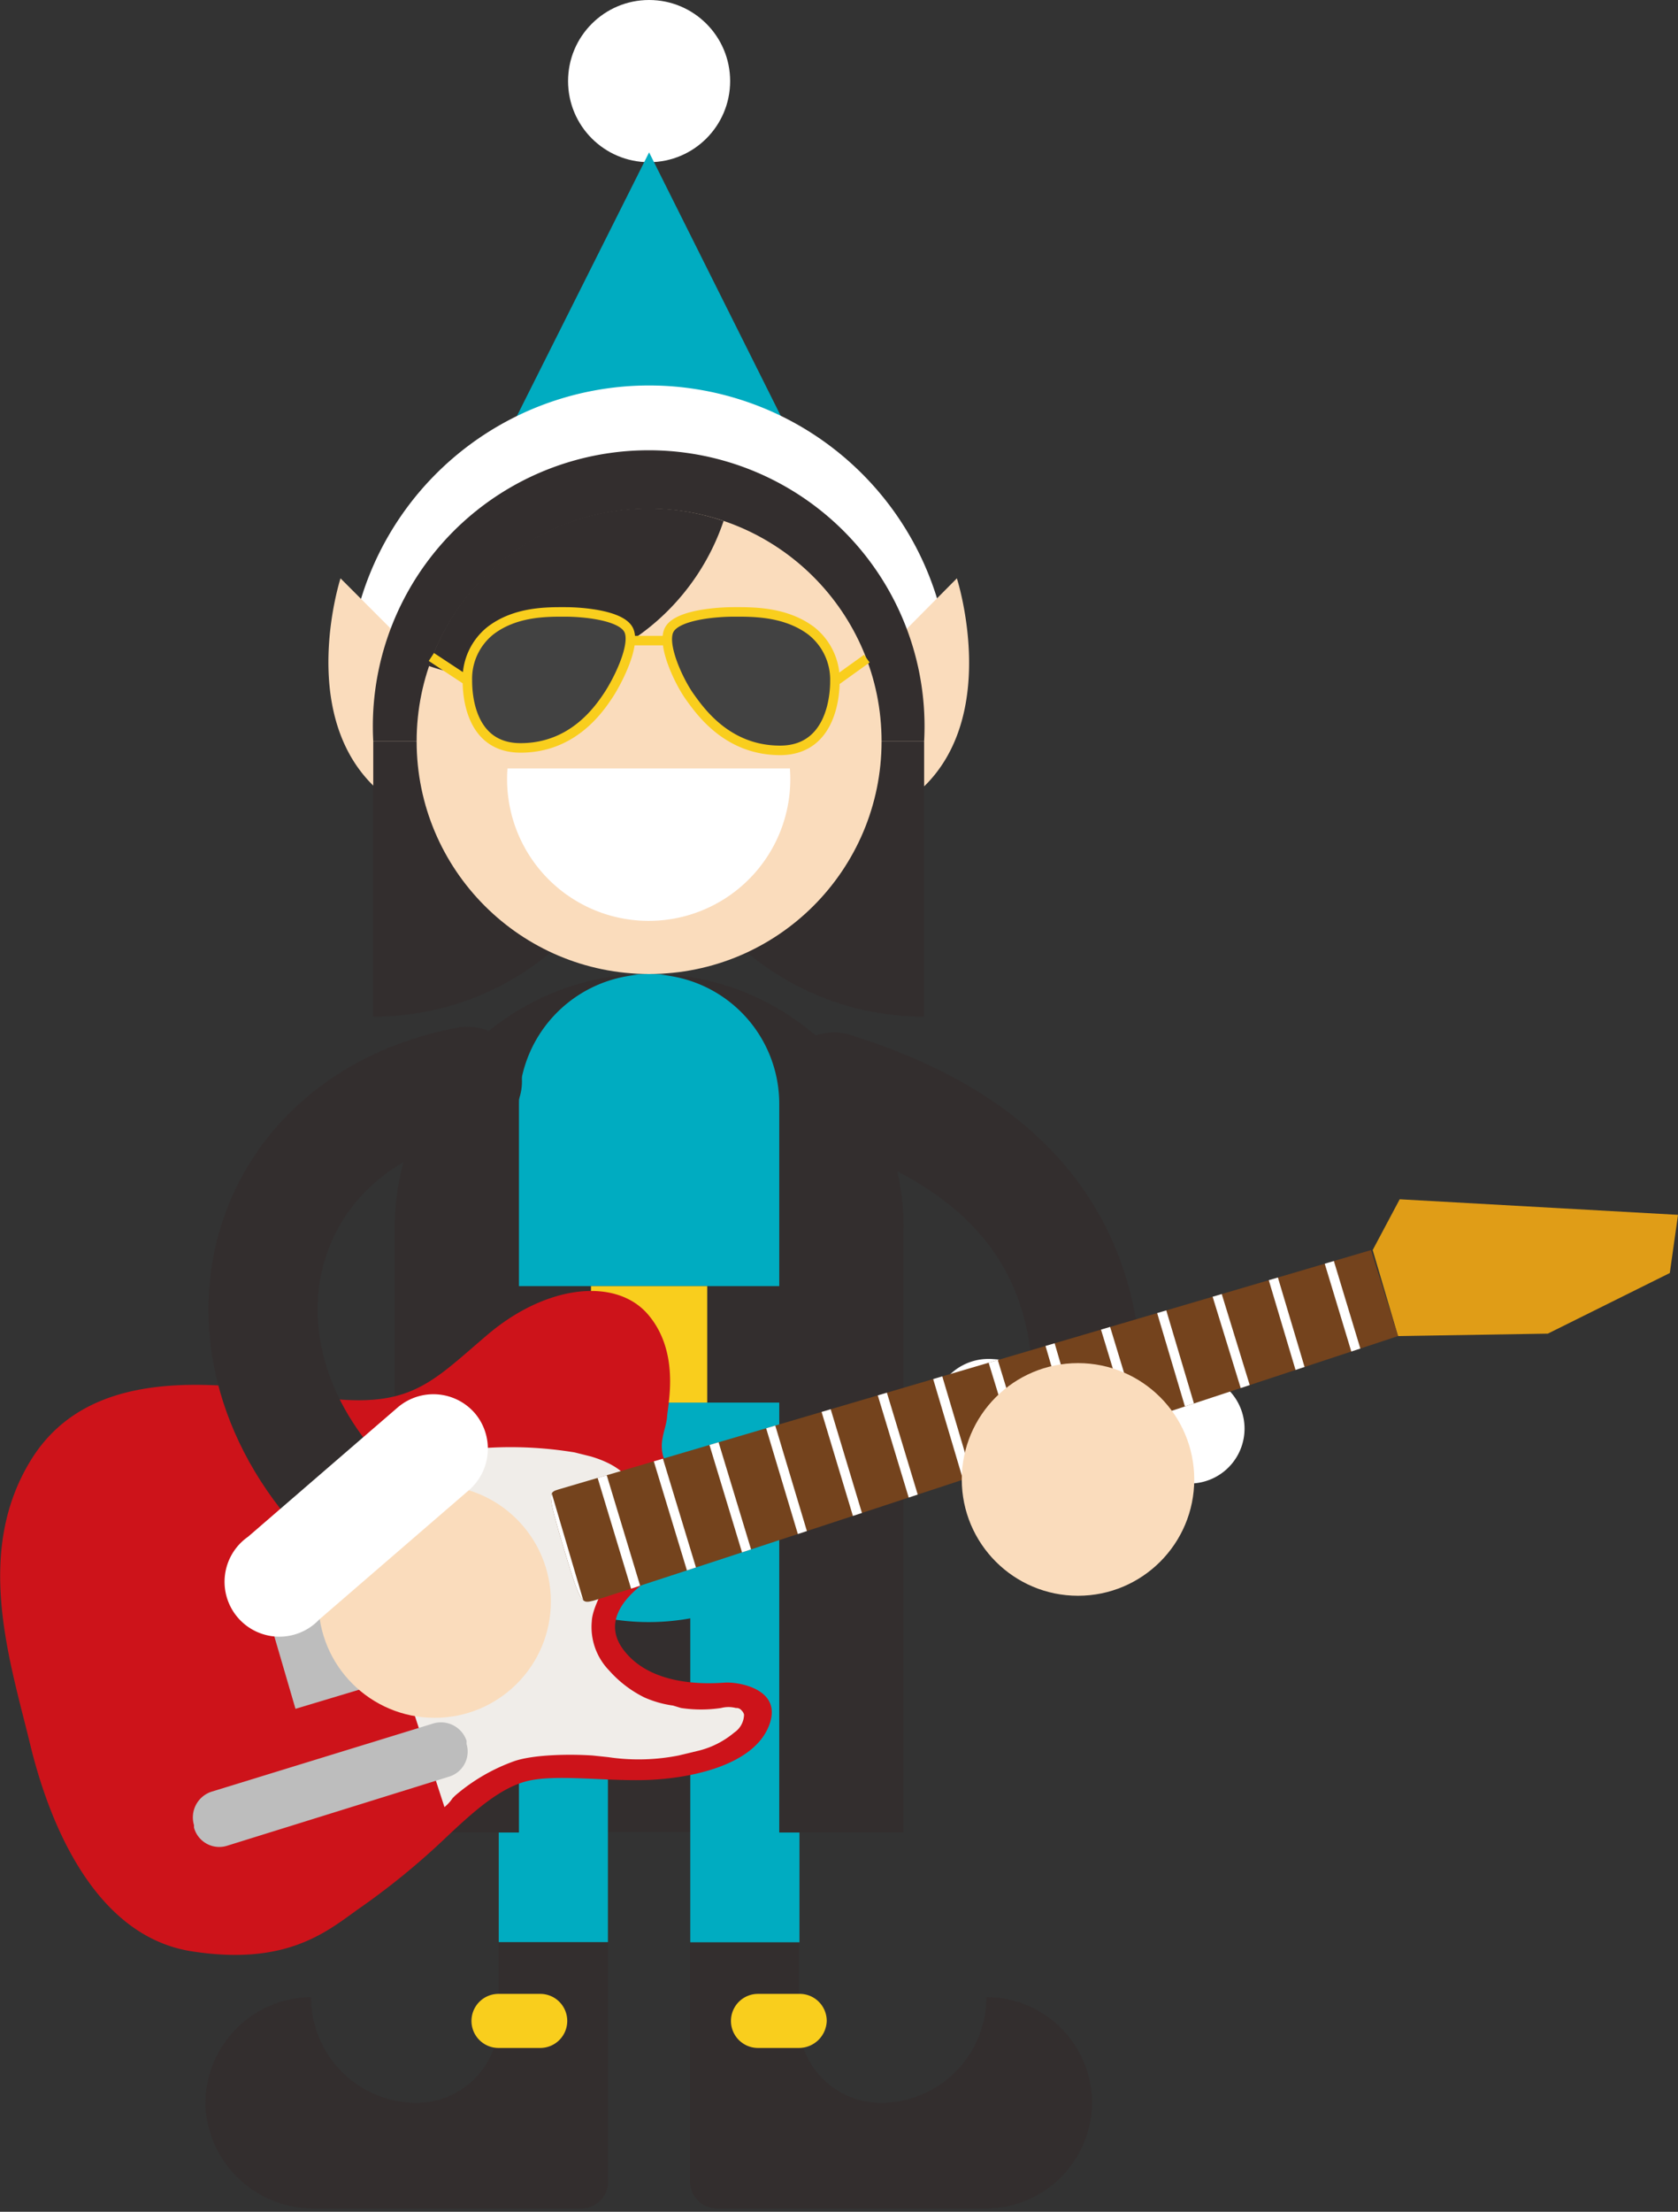 <svg xmlns="http://www.w3.org/2000/svg" width="205" height="270"><rect width="100%" height="100%" fill="#333333" stroke="none"/><defs><clipPath id="a"><path d="M170.8 163.1s-96.9 32-98.3 32.3-1.5.7-3.6-6.3-1.9-6.9-.6-7.3l99.2-29.2 3.3 10.5z" fill="none"/></clipPath></defs><g data-name="Guitar 2"><g data-name="Right Foot"><path d="M120.5 243.8a12.9 12.9 0 0 1-12.9 12.9 10 10 0 0 1-10-10v-9.6H84.3v29.2a3.3 3.3 0 0 0 3.3 3.3h32.6a13 13 0 0 0 13.2-12.4 12.9 12.9 0 0 0-12.9-13.4z" fill="#332e2e"/><path d="M97.6 250h-5a3.3 3.3 0 0 1-3.3-3.3 3.3 3.3 0 0 1 3.3-3.3h5a3.3 3.3 0 0 1 3.4 3.3 3.4 3.4 0 0 1-3.4 3.3z" fill="#f9ce1d"/></g><g data-name="Right Arm"><path d="M101.9 132.7c17.2 5.4 32.6 16.2 30.8 40.8" fill="none" stroke="#332e2e" stroke-linecap="round" stroke-miterlimit="10" stroke-width="13.338"/><path d="M145.2 167.7l-24-1.8a6.8 6.8 0 0 0-7.2 6.2 6.6 6.6 0 0 0 6.2 7.1l24 1.8a6.7 6.7 0 1 0 1-13.3z" fill="#fff"/></g><g><path fill="#332e2e" d="M60.4 169.4h37.8v54.24H60.4z"/><path d="M91 184.6v52.5" fill="none" stroke="#00acc1" stroke-miterlimit="10" stroke-width="13.338"/><g><path d="M67.6 184.6v52.5" fill="none" stroke="#00acc1" stroke-miterlimit="10" stroke-width="13.338"/><g><path d="M38 243.8a12.9 12.9 0 0 0 12.9 12.9 10 10 0 0 0 10-10v-9.6h13.4v29.2a3.3 3.3 0 0 1-3.3 3.3H38.3a13.2 13.2 0 0 1-13.2-12.4A13 13 0 0 1 38 243.8z" fill="#332e2e"/><path d="M60.9 250H66a3.3 3.3 0 0 0 3.3-3.3 3.3 3.3 0 0 0-3.3-3.3h-5.1a3.3 3.3 0 0 0-3.3 3.3 3.3 3.3 0 0 0 3.3 3.3z" fill="#f9ce1d"/></g></g><g><path fill="#ee3c39" d="M67.6 184.6H91l-11.7-59-11.7 59z"/><path d="M79.3 118.9a28.6 28.6 0 0 0-28.5 28.5v23.8a28.5 28.5 0 0 0 56.9 0v-23.8a28.5 28.5 0 0 0-28.4-28.5z" fill="#00acc1"/></g><g><path fill="#332e2e" d="M50.8 157h56.9v14.22H50.8z"/><path fill="#f9ce1d" d="M72.2 157h14.2v14.22H72.2z"/></g><g fill="#332e2e"><path d="M77.9 119h-1.4a31.2 31.2 0 0 0-28.3 30.9v42.9a20.9 20.9 0 0 0 .1 2.5v28.4h15.1v-88.9A15.9 15.9 0 0 1 77.9 119zM110.4 192.8v-42.9A31 31 0 0 0 82.1 119h-1.4a15.8 15.8 0 0 1 14.5 15.8v88.9h15.2z"/></g></g><g><path d="M79.1 131.1l-2.6-.4a10.9 10.9 0 0 1 2.6.4z" fill="#00acc1"/><path d="M85 179.1s-3.5.5-4-1.4.4-3.3.5-4.8 1.6-7.8-2.3-12.4-12.4-3.7-19.6 2.4-9.6 9.4-21.8 7.5-27-3.5-34 7.8-2.6 24.5-.1 34.8 8.2 23.4 19.7 25.2 16.4-2.3 20.3-5.1a89.5 89.5 0 0 0 10.9-8.9c3.2-3 6.5-6 9.9-6.8s9.1 0 14.1-.1 13-1.5 15.2-6.3-3.6-5.7-5.2-5.6-9 .7-12.5-4.1 3.6-8.8 4.7-9.4 4.2-12.8 4.2-12.8z" fill="#cd131a"/><path d="M167.7 152.6l3.3-6.2 34 1.9-1 7.1-14.9 7.4-18.3.3-3.1-10.5z" fill="#e09d17"/><path d="M41.8 182.1l.7-.6a27.8 27.8 0 0 1 6.7-3 48.6 48.6 0 0 1 11.2-1.8 48.1 48.1 0 0 1 9.8.6l2 .5c2.7.8 4.3 2 5.1 3.5a4.2 4.2 0 0 1 .2 2.8 18.7 18.7 0 0 1-1 4.1c-.6 2.3-4.1 7.2-4.2 9.7a7.6 7.6 0 0 0 2.1 6 14.1 14.1 0 0 0 4.3 3.3 12.9 12.9 0 0 0 3.5 1l1 .3a16.4 16.4 0 0 0 4.9 0 3.6 3.6 0 0 1 1.8 0 .8.8 0 0 1 .7.3 1.1 1.1 0 0 1 .3.5 2.7 2.7 0 0 1-1.2 2.2 10.8 10.8 0 0 1-4.3 2.2l-2.5.6a25.2 25.2 0 0 1-8.6.2l-1.9-.2c-3-.2-7.3-.1-9.6.7a22.8 22.8 0 0 0-7.2 4.2l-.3.3a5 5 0 0 1-1 1.1z" fill="#f0ede9"/><path d="M57 212.9a3.2 3.2 0 0 1-2.2 4l-27 8.4a3.2 3.2 0 0 1-4.1-2.2v-.3a3.3 3.3 0 0 1 2.2-4.1l27-8.3a3.3 3.3 0 0 1 4.1 2.1z" fill="#bdbdbd"/><path d="M170.8 163.1s-96.9 32-98.3 32.3-1.5.7-3.6-6.3-1.9-6.9-.6-7.3l99.2-29.2 3.3 10.5z" fill="#74431d"/><g clip-path="url(#a)"><path d="M169.3 152.1l3.1 10.5m-10-8.5l3.3 10.9m-10.2-9.1l3.4 11.4m-10.3-9.5l3.6 11.7m-10.4-9.8l3.6 12.1m-10.5-10.2l3.8 12.5m-10.6-10.6l3.8 13m-10.8-11.1l4.1 13.4m-10.9-11.5l4.1 13.8m-10.9-11.9l4.3 14.2m-11.2-12.3l4.4 14.6M93.8 173l4.5 15m-11.5-13.2l4.7 15.5M80 176.8l4.8 15.8m-11.7-13.9l4.9 16.2m-11.7-14.3l4.9 16.6" fill="none" stroke="#fff" stroke-miterlimit="10" stroke-width="1.161"/></g><path d="M44.8 190l4.3 14.7-13 3.9-4.3-14.7z" fill="#bdbdbd"/></g><g data-name="Left Arm"><path d="M57.1 132c-26.3 5-33.6 33.5-13.3 52.8" fill="none" stroke="#332e2e" stroke-linecap="round" stroke-miterlimit="10" stroke-width="13.338"/><circle cx="53.1" cy="195.5" r="14.2" fill="#fadcbc"/><path d="M58 172.5a6.7 6.7 0 0 0-9.4-.7l-18.3 15.8a6.7 6.7 0 1 0 8.7 10.1l18.3-15.8a6.7 6.7 0 0 0 .7-9.4z" fill="#fff"/></g><g data-name="Right hand"><circle cx="131.7" cy="180.6" r="14.2" fill="#fadcbc"/></g><g><g><g><g><circle cx="79.3" cy="9.9" r="9.9" fill="#fff"/><path fill="#00acc1" d="M107.7 75.4L79.3 18.6 50.8 75.4h56.9z"/></g><path d="M106.4 83.7a8.3 8.3 0 0 1-7.9-5.9 20.1 20.1 0 0 0-38.4 0 8.3 8.3 0 1 1-15.9-5 36.8 36.8 0 0 1 70.2 0 8.4 8.4 0 0 1-5.5 10.5 10.1 10.1 0 0 1-2.5.4z" fill="#fff"/></g><g fill="#fadcbc"><path d="M116.9 70.6l-14.5 14.6a7.2 7.2 0 0 0-2.2 5.3 7.6 7.6 0 0 0 12.9 5.3c9-9.1 3.8-25.2 3.8-25.2zM56.2 85.2L41.6 70.6s-5.2 16.1 3.9 25.2a7.5 7.5 0 0 0 5.3 2.2 7.5 7.5 0 0 0 5.4-12.8z"/></g><g fill="#332e2e"><path d="M79.3 90.5a33.6 33.6 0 0 1-33.7 33.6V90.5z"/><path d="M79.3 90.5a33.5 33.5 0 0 0 33.6 33.6V90.5z"/></g><path d="M45.6 90.5a33.7 33.7 0 1 1 67.3 0z" fill="#332e2e"/><circle cx="79.3" cy="90.5" r="28.4" fill="#fadcbc"/><g><g fill="#332e2e"><path d="M73.5 82.3a5.7 5.7 0 0 1-5.7 5.8 5.8 5.8 0 1 1 0-11.5 5.7 5.7 0 0 1 5.7 5.7zM96.5 82.3a5.8 5.8 0 1 1-5.7-5.7 5.8 5.8 0 0 1 5.7 5.7z"/></g><path d="M96.5 93.8a17.3 17.3 0 1 1-34.5 0z" fill="#fff"/></g><path d="M88.4 63.6a28.3 28.3 0 0 0-36 17.7 28.3 28.3 0 0 0 36-17.7z" fill="#332e2e"/></g><path d="M57.1 83.1a7.5 7.5 0 0 1 2.8-6.1c3.1-2.4 7.1-2.3 9.2-2.3s6.8.4 7.7 2.2-1.3 6.2-2.5 8-4.4 6.4-10.7 6.4-6.5-6.8-6.5-8.2zm44.9.1a7.6 7.6 0 0 0-2.9-6.2c-3.2-2.4-7.3-2.3-9.5-2.3s-7.1.4-7.9 2.3 1.3 6.3 2.6 8.1 4.6 6.5 11 6.5 6.7-7 6.7-8.4zM77 78.2h4.5M102 83.2l3.9-2.8M57.1 83.1l-4.4-2.9" fill="#424242" stroke="#f9ce1d" stroke-miterlimit="10" stroke-width="1.161"/></g></g></svg>